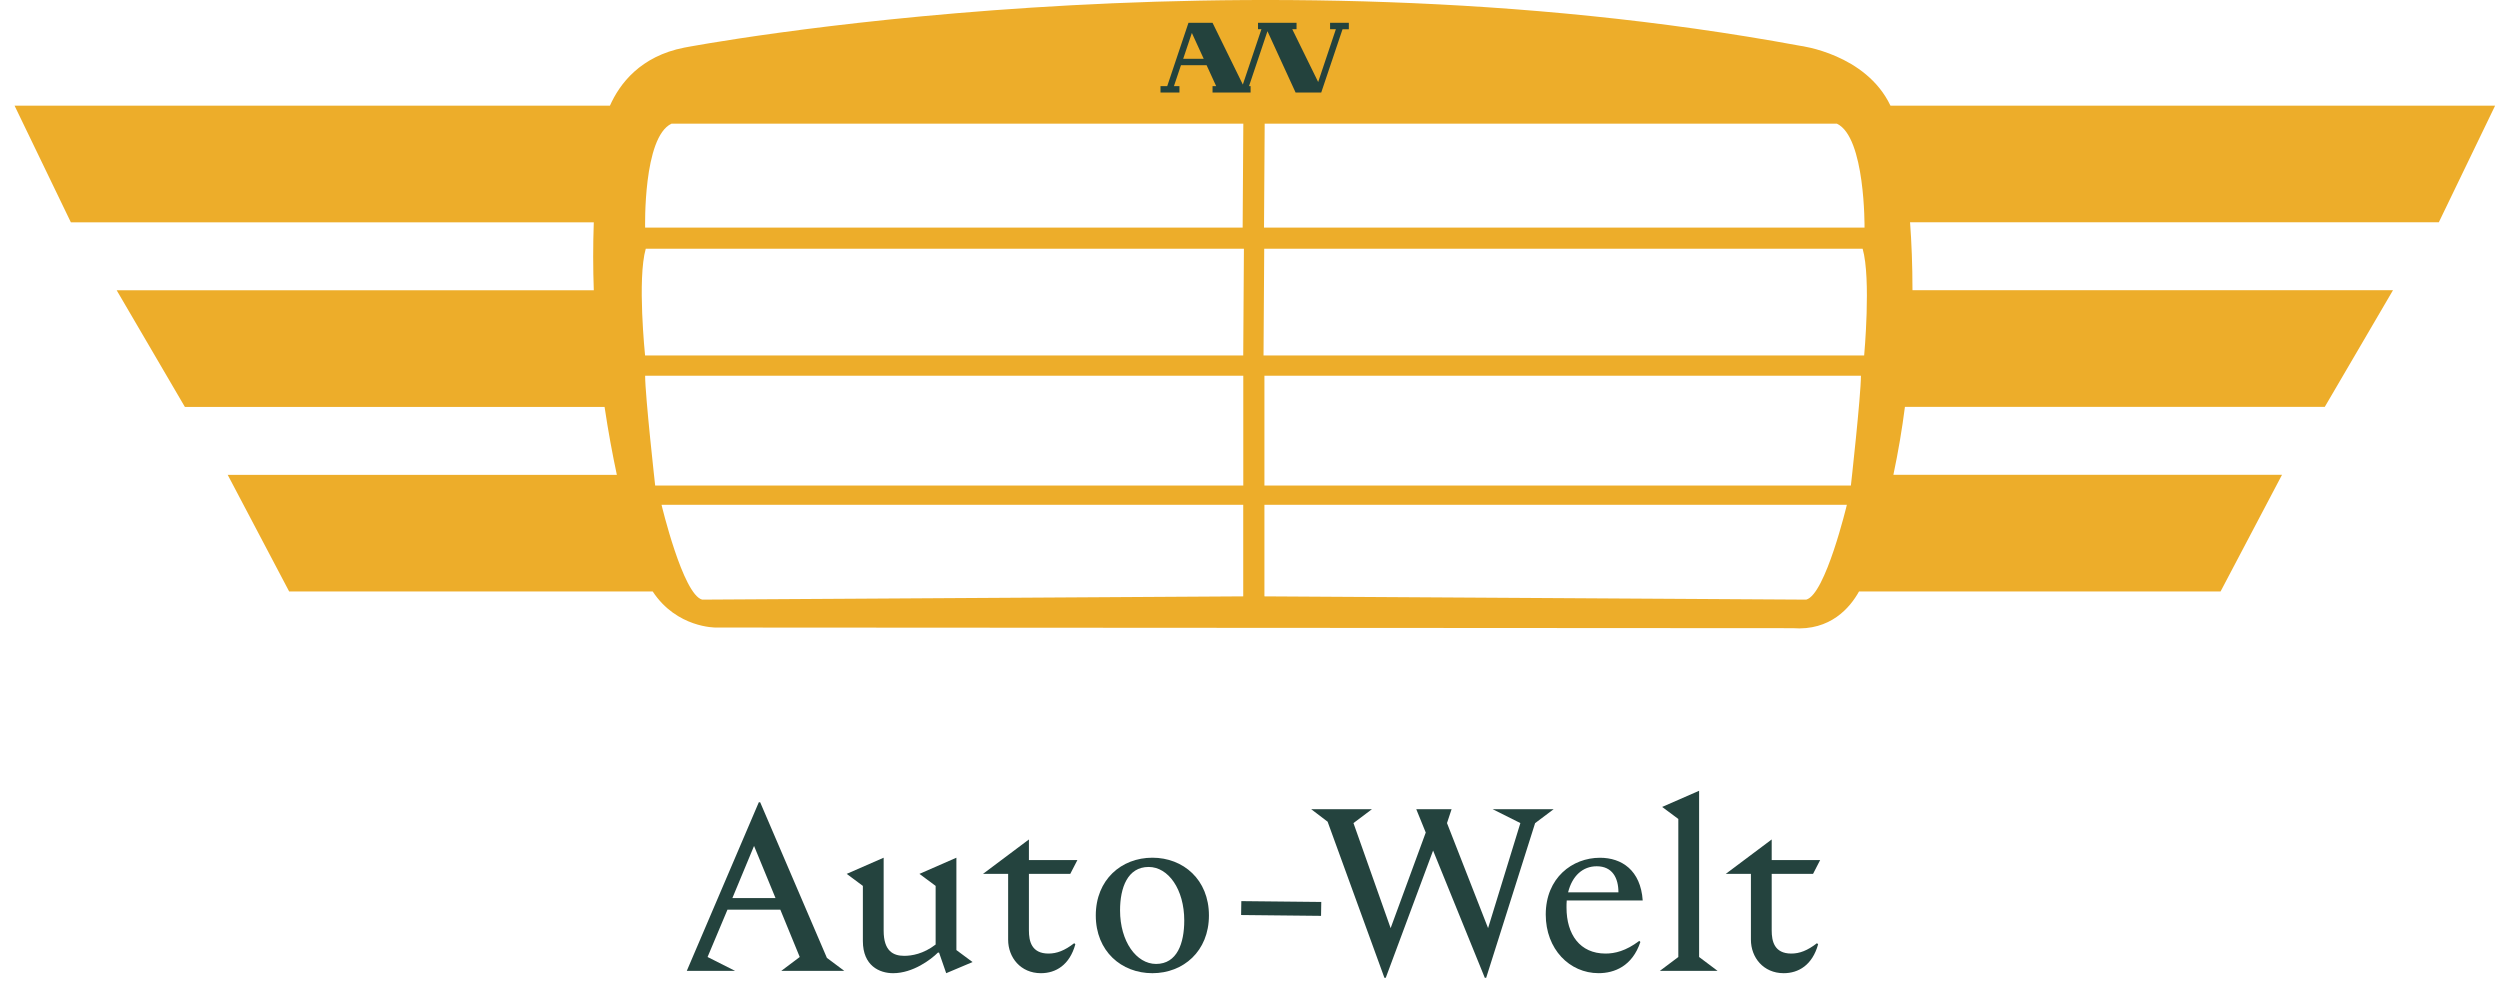 <svg width="134" height="53" viewBox="0 0 134 53" fill="none" xmlns="http://www.w3.org/2000/svg">
<path d="M133.742 5.665H101.33C100.012 2.894 96.504 2.457 96.504 2.457C66.302 -3.126 36.682 2.551 36.682 2.551C34.321 3.013 33.21 4.495 32.692 5.665H0.781L3.799 11.917H31.827C31.782 13.161 31.785 14.377 31.827 15.559H6.254L9.909 21.81H32.405C32.604 23.148 32.833 24.372 33.063 25.452H12.205L15.498 31.701H34.984C36.274 33.665 38.368 33.636 38.368 33.636L96.087 33.67C98.114 33.824 99.165 32.565 99.644 31.701H119.023L122.316 25.449H101.486C101.75 24.199 101.954 22.981 102.104 21.808H124.608L128.264 15.556H102.509C102.509 14.207 102.458 12.983 102.379 11.914H130.721L133.739 5.662L133.742 5.665ZM67.787 6.629H98.457C99.987 7.343 99.939 12.2 99.939 12.2H67.751L67.787 6.629ZM35.993 6.629H66.642L66.606 12.2H34.579C34.579 12.2 34.463 7.343 35.993 6.629ZM66.637 31.965L37.637 32.14C36.605 31.874 35.458 27.056 35.458 27.056H66.637V31.965ZM66.637 26.024H35.117C35.117 26.024 34.579 21.207 34.579 20.138H66.64V26.024H66.637ZM66.637 19.053H34.576C34.576 19.053 34.151 14.938 34.613 13.331H66.674L66.637 19.053ZM67.765 13.331H99.837C100.299 14.938 99.919 19.053 99.919 19.053H67.725L67.762 13.331H67.765ZM99.208 26.024H67.773V20.138H99.746C99.746 21.21 99.208 26.024 99.208 26.024ZM96.813 32.14L67.773 31.965V27.056H98.992C98.992 27.056 97.844 31.874 96.813 32.14Z" fill="#EDAD2A"/>
<path d="M45.255 52.038H41.877L42.866 51.295L41.826 48.759H38.992L37.926 51.295L39.4 52.038H36.812L40.672 43.003H40.746L44.322 51.343L45.252 52.038H45.255ZM41.568 48.138L40.417 45.341L39.255 48.138H41.571H41.568Z" fill="#24433E"/>
<path d="M52.128 51.567L50.716 52.163L50.334 51.06H50.271C49.9 51.431 48.934 52.163 47.871 52.163C47.14 52.163 46.25 51.766 46.25 50.442V47.484L45.383 46.84L47.364 45.973V49.884C47.364 50.972 47.871 51.233 48.466 51.233C48.863 51.233 49.492 51.134 50.15 50.627V47.484L49.282 46.84L51.263 45.973V50.924L52.13 51.567H52.128Z" fill="#24433E"/>
<path d="M57.576 50.553L57.638 50.615C57.33 51.729 56.587 52.163 55.794 52.163C54.705 52.163 54.036 51.321 54.036 50.368V46.84H52.688L55.15 44.995V46.098H57.749L57.366 46.84H55.15V49.873C55.15 50.442 55.286 51.111 56.202 51.111C56.647 51.111 57.069 50.95 57.576 50.556V50.553Z" fill="#24433E"/>
<path d="M58.734 49.068C58.734 47.149 60.109 45.973 61.767 45.973C63.425 45.973 64.799 47.149 64.799 49.068C64.799 50.986 63.425 52.163 61.767 52.163C60.109 52.163 58.734 50.986 58.734 49.068ZM63.476 49.34C63.476 47.668 62.623 46.469 61.568 46.469C60.443 46.469 60.035 47.572 60.035 48.796C60.035 50.468 60.914 51.667 61.965 51.667C63.09 51.667 63.476 50.564 63.476 49.34Z" fill="#24433E"/>
<path d="M70.82 48.345L70.808 49.09L66.523 49.045L66.535 48.3L70.82 48.345Z" fill="#24433E"/>
<path d="M82.283 44.117L79.659 52.409H79.585L76.814 45.59L74.277 52.409H74.204L71.16 44.043L70.281 43.374H73.535L72.546 44.117L74.538 49.748L76.42 44.624L75.912 43.374H77.805L77.559 44.117L79.761 49.748L81.492 44.117L80.007 43.374H83.275L82.286 44.117H82.283Z" fill="#24433E"/>
<path d="M87.862 50.428L87.924 50.49C87.491 51.791 86.527 52.162 85.686 52.162C84.127 52.162 82.852 50.876 82.852 49.019C82.852 47.053 84.274 45.976 85.759 45.976C86.924 45.976 87.939 46.644 88.049 48.265H83.977C83.965 48.39 83.965 48.512 83.965 48.648C83.965 50.085 84.682 51.111 86.057 51.111C86.553 51.111 87.145 50.975 87.865 50.431L87.862 50.428ZM84.05 47.829H86.748C86.748 47.061 86.425 46.432 85.584 46.432C84.841 46.432 84.271 46.939 84.05 47.829Z" fill="#24433E"/>
<path d="M92.063 52.038H88.969L89.958 51.295V43.896L89.091 43.252L91.072 42.385V51.295L92.061 52.038H92.063Z" fill="#24433E"/>
<path d="M97.389 50.553L97.451 50.615C97.142 51.729 96.4 52.163 95.606 52.163C94.518 52.163 93.849 51.321 93.849 50.368V46.84H92.5L94.963 44.995V46.098H97.561L97.179 46.84H94.963V49.873C94.963 50.442 95.099 51.111 96.014 51.111C96.459 51.111 96.881 50.95 97.389 50.556V50.553Z" fill="#24433E"/>
<path d="M72.306 1.222H71.292V1.565H71.603L70.654 4.396L69.265 1.565H69.495V1.222H67.429V1.565H67.613L66.616 4.532L64.992 1.222H63.702L62.563 4.617H62.203V4.96H63.218V4.617H62.923L63.3 3.495H64.671V3.489L65.187 4.617H64.992V4.96H67.032V4.617H66.947L67.936 1.672L69.444 4.96H70.818L71.96 1.567H72.298V1.225L72.306 1.222ZM63.419 3.152L63.884 1.766L64.519 3.152H63.419Z" fill="#23423D"/>
</svg>
